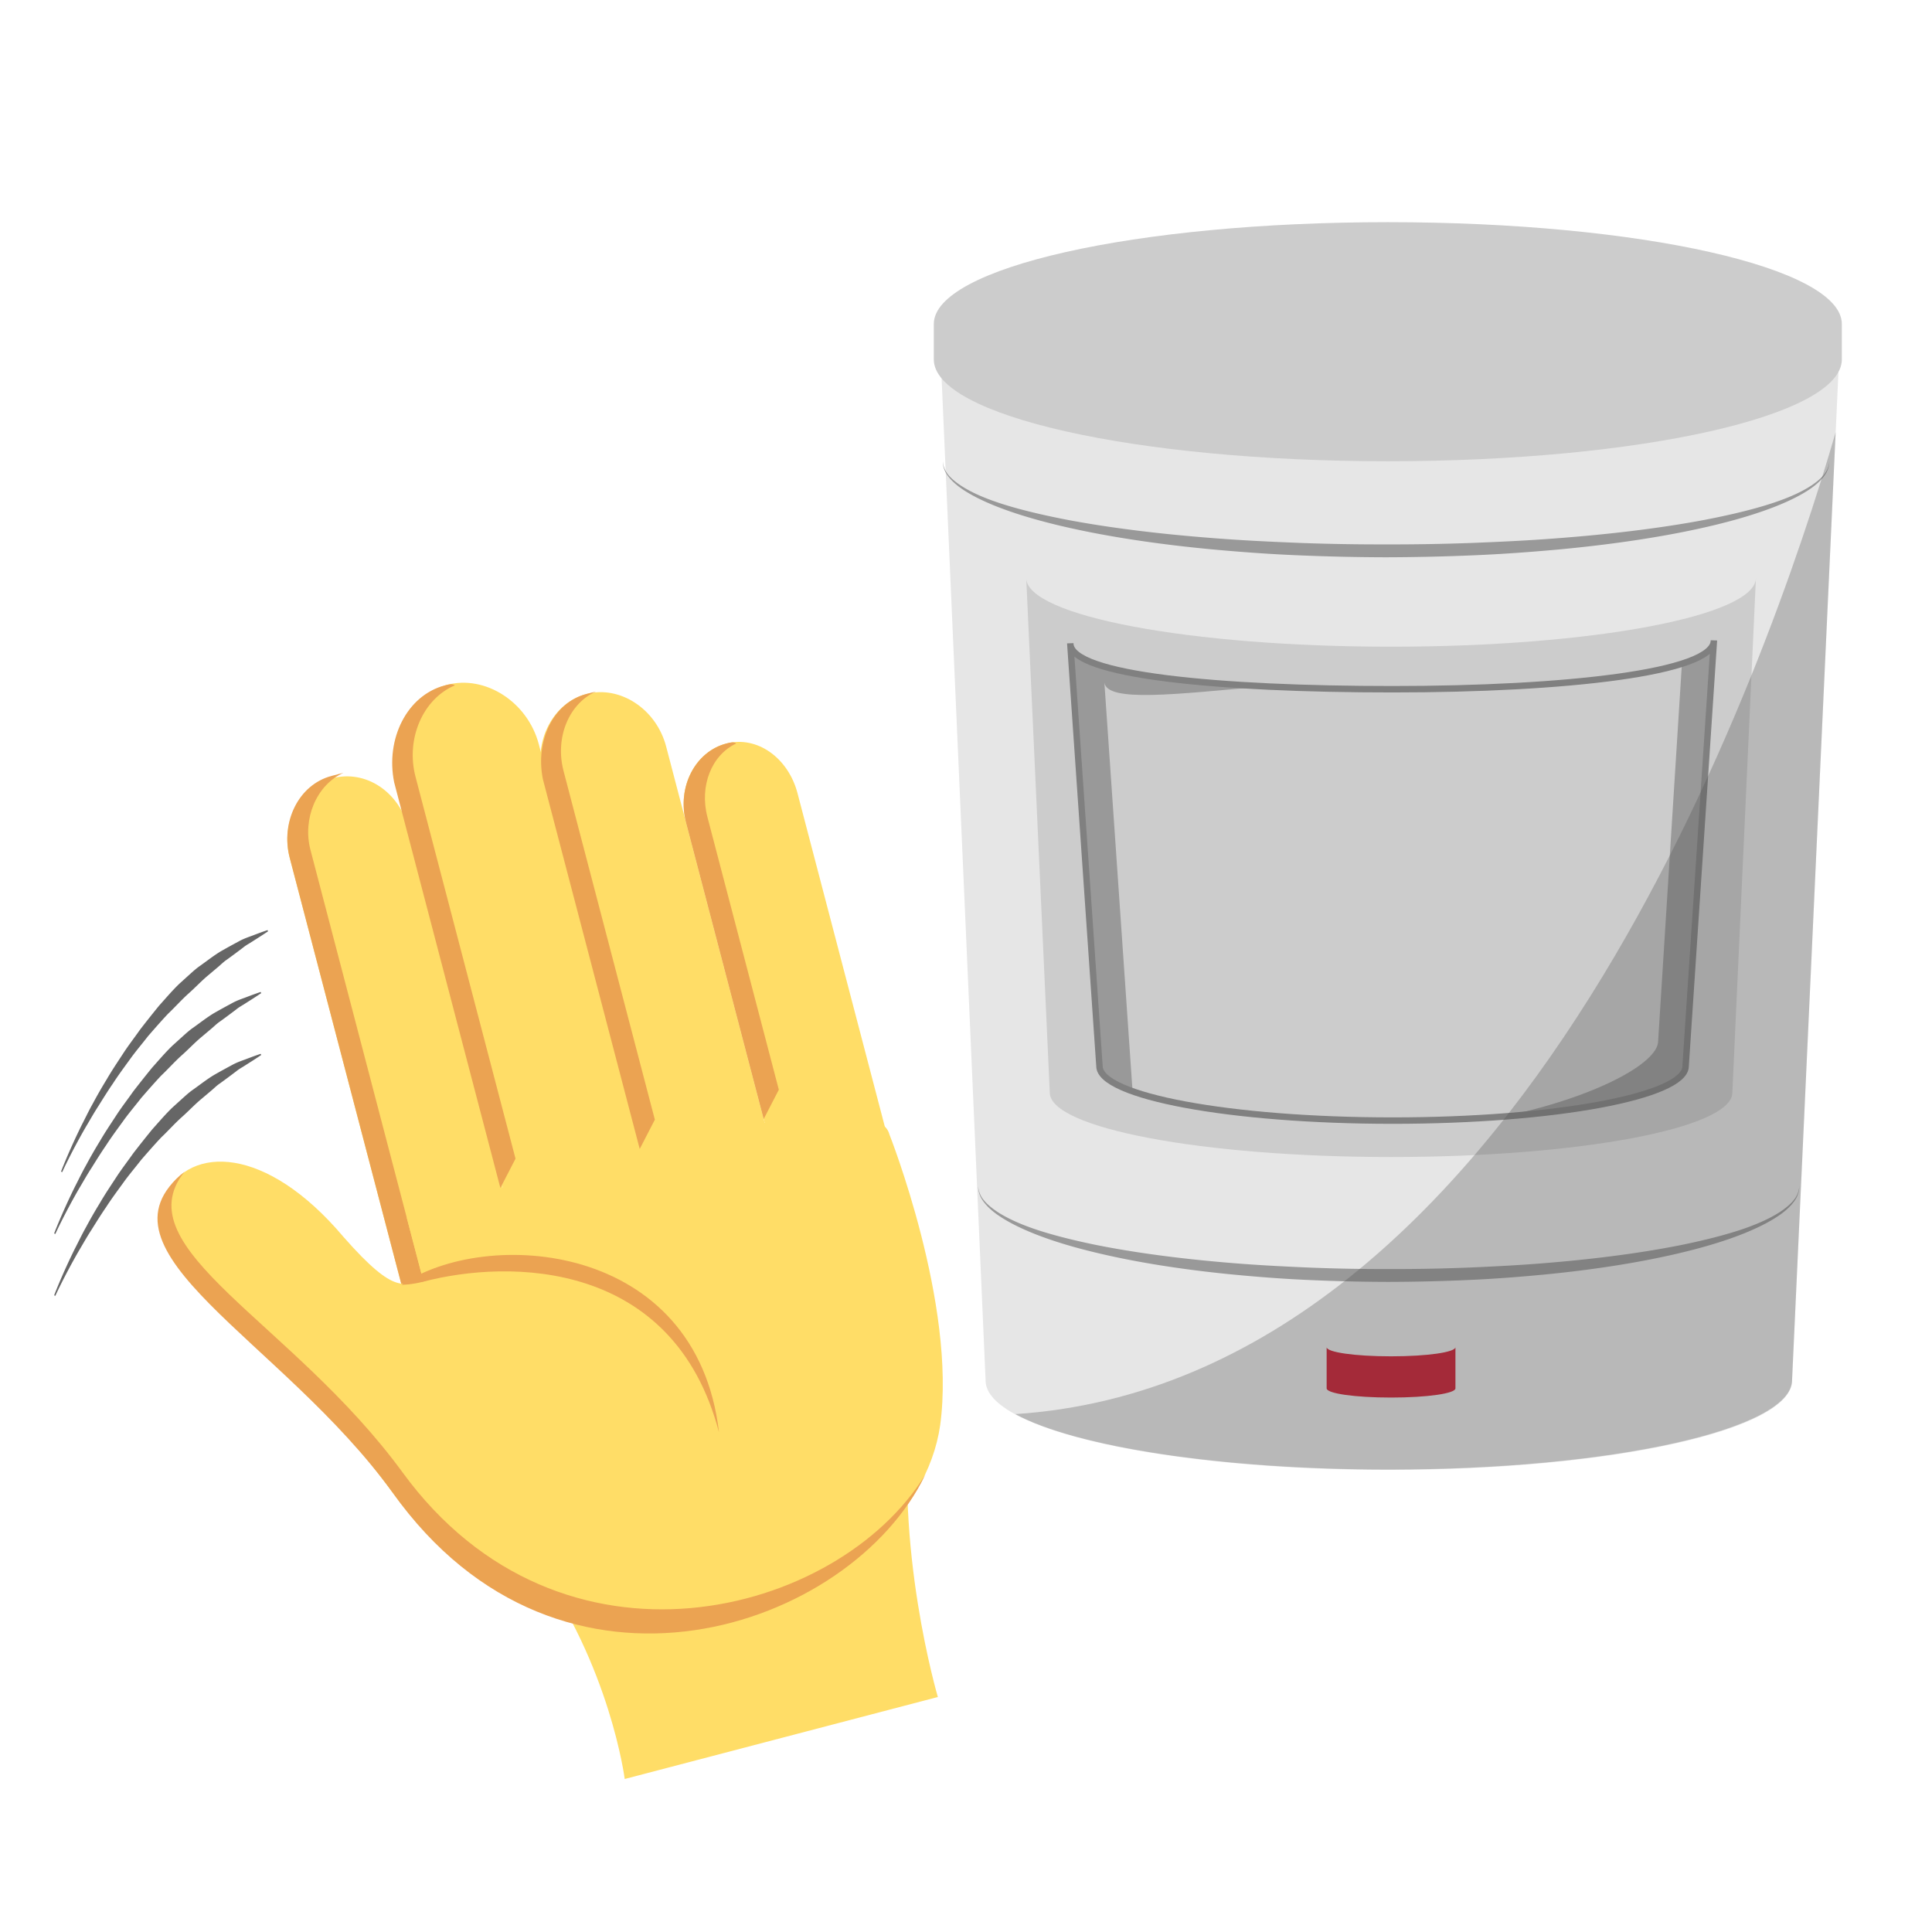 <svg xmlns="http://www.w3.org/2000/svg" width="300" height="300" viewBox="0 0 300 300">>
  <path fill="#E6E6E6" d="M285.627 54.433l-7.358 159.957c0 7.651-28.034 13.854-62.613 13.854-34.58 0-62.612-6.202-62.612-13.854l-7.022-159.957c0 8.735 31.298 15.816 69.904 15.816s69.905-7.081 69.905-15.816"/>
  <path fill="#CCCCCC" d="M269 169.661c0 5.523-23.727 10.001-52.995 10.001s-52.995-4.478-52.995-10.001l-3.66-79.933c0 5.905 25.365 10.692 56.655 10.692s56.656-4.787 56.656-10.692L269 169.661z"/>
  <path fill="#999999" d="M266.137 99.457l-4.397 66.098c0 3.544-11.751 6.575-28.41 7.834 14.354-2.968 24.142-8.314 24.142-11.719l3.693-58.595c3.169-1.014 4.972-2.221 4.972-3.618zM171.488 105.996l4.397 63.75c-.191-.101-.384-.211-.565-.31-2.946-1.652-4.59-3.274-4.59-4.594l-4.515-64.671c.523 3.532 13.16 5.563 30.397 6.375-14.322 1.282-24.664 2.532-25.124-.55z"/>
  <path fill="none" stroke="#808080" stroke-miterlimit="10" d="M261.74 165.554c0 4.669-20.374 8.453-45.507 8.453-25.134 0-45.508-3.784-45.508-8.453l-4.532-65.653c0 4.992 23.172 7.122 50.04 7.122s49.902-2.579 49.902-7.571l-4.395 66.102z"/>
  <path fill="#CCCCCC" d="M286 50.316c0-8.736-31.218-15.817-70.5-15.817S145 41.581 145 50.316v5.489c0 8.735 31.218 15.817 70.5 15.817S286 64.541 286 55.805v-5.489z"/>
  <path fill="#999999" d="M279.403 184.2l-.031.386c.008.259-.104.624-.275 1.099-.392.928-1.396 2.08-2.948 3.115-3.099 2.104-8.132 4.011-14.298 5.527-6.171 1.535-13.502 2.729-21.395 3.521-3.948.387-8.035.715-12.195.899-4.161.192-8.383.295-12.623.307-4.206-.01-8.462-.113-12.612-.306-4.16-.181-8.246-.512-12.194-.898-7.893-.791-15.224-1.985-21.396-3.521-6.166-1.516-11.198-3.425-14.297-5.529-1.553-1.036-2.558-2.188-2.948-3.116-.379-.938-.267-1.493-.307-1.484.038-.011-.029.556.404 1.438.44.88 1.504 1.896 3.062 2.836 1.561.942 3.61 1.829 6.037 2.61 2.429.78 5.228 1.48 8.304 2.126 6.162 1.269 13.455 2.24 21.302 2.888 3.923.332 7.987.543 12.117.723 4.141.169 8.316.244 12.54.236a290.63 290.63 0 0 0 12.528-.235c4.131-.176 8.194-.39 12.118-.722 7.847-.646 15.14-1.618 21.301-2.887 3.077-.646 5.876-1.346 8.304-2.127 2.428-.782 4.478-1.669 6.038-2.611 1.558-.939 2.62-1.956 3.061-2.837.431-.875.366-1.452.403-1.438zM284.061 71.68c-.044-.009.084.589-.391 1.573-.479.966-1.633 2.124-3.344 3.153-3.422 2.093-8.866 3.952-15.504 5.46-6.646 1.516-14.517 2.694-22.985 3.475-4.235.382-8.619.707-13.08.889-4.46.19-8.994.291-13.529.304a338.17 338.17 0 0 1-13.528-.302c-4.461-.179-8.845-.506-13.08-.888-8.469-.779-16.341-1.958-22.986-3.475-6.638-1.507-12.082-3.369-15.503-5.462-1.711-1.03-2.864-2.188-3.344-3.154-.473-.978-.347-1.586-.39-1.573.041-.014-.038.604.485 1.521.525.914 1.729 1.934 3.444 2.869 3.441 1.906 8.925 3.4 15.542 4.674 6.637 1.251 14.474 2.208 22.899 2.844 4.213.329 8.575.536 13.01.713 4.44.167 8.933.241 13.451.233a338.49 338.49 0 0 0 13.452-.232c4.435-.173 8.797-.384 13.01-.712 8.427-.635 16.264-1.593 22.899-2.844 6.618-1.273 12.102-2.77 15.543-4.676 1.715-.936 2.918-1.956 3.443-2.87.522-.909.446-1.538.486-1.52z"/>
  <path fill="#C91B30" d="M226 215.587c0 .787-4.342 1.425-10 1.425-5.66 0-10-.638-10-1.425v-6.403c0 .786 4.342 1.425 10 1.425s10-.639 10-1.425v6.403z"/>
  <path opacity=".3" fill="#4D4D4D" d="M285.039 67.127l-6.767 147.171c0 7.652-28.038 13.896-62.619 13.896-26.224 0-48.679-3.554-57.997-8.613 78.362-5.134 116.956-116.549 127.383-152.454z"/>
  <g>
    <g fill="#FFDD67">
      <path d="M97.006 276.241l48.624-12.731s-6.91-23.382-4.111-45.764l-58.463 24.756c11.724 16.217 13.95 33.739 13.95 33.739M84.82 210.157l-18.418 4.823-21.412-81.774c-1.447-5.525 1.447-11.006 6.604-12.357 5.156-1.35 10.366 2.009 11.91 7.903l21.316 81.405"/>
      <path d="M106.553 204.467l-21.733 5.69-23.246-88.772c-1.736-6.63 1.605-13.409 7.867-15.049 5.894-1.543 12.498 2.632 14.234 9.262l23.246 88.773-.368.096z"/>
      <path d="M125.338 199.548l-19.155 5.016-21.895-83.616c-1.543-5.893 1.624-11.839 6.781-13.189 5.156-1.351 10.831 2.28 12.374 8.174l21.895 83.615"/>
      <path d="M112.766 115.458c4.789-1.254 9.629 2.202 11.076 7.728l18.809 71.829-17.313 4.533-18.809-71.829c-1.446-5.525 1.448-11.007 6.237-12.261"/>
    </g>
    <g fill="#EBA352">
      <path d="M51.498 120.481l1.841-.482c-4.228 1.894-6.386 7.182-5.131 11.971l21.509 82.142-3.314.868-21.413-81.774c-1.447-5.525 1.35-11.375 6.508-12.725M69.073 106.432c.737-.193 1.105-.29 1.57-.017-4.963 2.087-7.666 8.305-6.123 14.198l15.529 59.305-2.351 4.552-16.493-62.988c-1.366-6.728 1.975-13.506 7.868-15.05M91.069 107.758l1.473-.386c-4.228 1.894-6.385 7.182-5.035 12.339l14.178 54.147-2.35 4.552-15.047-57.463c-1.173-5.99 1.624-11.839 6.781-13.189M112.766 115.458c.736-.193 1.105-.29 1.57-.017-3.859 1.797-5.745 6.621-4.491 11.41l11.092 42.359-2.351 4.552-12.057-46.043c-1.446-5.525 1.448-11.007 6.237-12.261"/>
    </g>
    <path fill="#FFDD67" d="M25.622 185.511c3.885-7.709 15.708-7.655 27.687 6.525 8.42 9.604 9.314 7.009 12.453 6.975l-2.604-9.946s72.048-23.982 74.942-12.933c0 0 10.453 26.39 7.891 45.167-4.026 28.214-56.807 49.119-85.035 10.458-5.534-7.604-12.734-15.558-18.829-23.803-7.683-9.796-20.838-13.436-16.505-22.443"/>
    <g fill="#EBA352">
      <path d="M28.631 181.968c-9.473 11.927 16.697 23.18 33.858 46.632 24.573 33.715 67.67 22.43 81.187.391-11.464 23.863-56.543 39.604-82.72 2.767-17.259-23.821-47.612-37.522-32.325-49.79"/>
      <path d="M62.351 199.51c13.015-8.919 45.824-6.883 49.296 22.91-7.042-26.89-32.625-26.883-45.885-23.409-1.841.482-3.411.499-3.411.499"/>
    </g>
  </g>
  <g>
    <path fill="#666666" d="M9.475 181.93s1.108-2.958 3.198-7.208c.547-1.049 1.093-2.214 1.759-3.397a72.703 72.703 0 0 1 2.128-3.706c.745-1.284 1.596-2.561 2.453-3.864.84-1.316 1.819-2.568 2.732-3.868.97-1.259 1.961-2.505 2.953-3.722 1.049-1.167 2.049-2.353 3.132-3.392l1.639-1.485c.538-.481 1.061-.957 1.637-1.344 1.123-.804 2.148-1.607 3.181-2.226 1.046-.6 2.017-1.125 2.872-1.586.854-.465 1.688-.705 2.334-.965 1.305-.497 2.054-.74 2.054-.74l.078.184s-.659.457-1.818 1.187l-.954.607c-.349.215-.735.427-1.103.736-.758.573-1.609 1.217-2.548 1.891-.483.317-.907.763-1.388 1.16l-1.477 1.246c-1.02.844-1.979 1.876-3.06 2.836-1.082.964-2.076 2.094-3.185 3.145-1.047 1.112-2.071 2.285-3.092 3.461-.954 1.231-1.975 2.414-2.862 3.67-.904 1.242-1.804 2.461-2.6 3.693-.833 1.208-1.575 2.417-2.292 3.557-.734 1.13-1.347 2.247-1.957 3.254-2.342 4.085-3.631 6.955-3.631 6.955l-.183-.079zM8.408 191.535s1.108-2.958 3.198-7.208c.547-1.049 1.093-2.214 1.76-3.396a72.29 72.29 0 0 1 2.128-3.707c.745-1.284 1.596-2.56 2.453-3.864.839-1.316 1.819-2.568 2.731-3.868.97-1.258 1.961-2.504 2.953-3.721 1.049-1.168 2.049-2.354 3.132-3.393l1.639-1.485c.539-.481 1.061-.957 1.637-1.344 1.123-.805 2.148-1.607 3.181-2.226 1.047-.601 2.017-1.125 2.872-1.587.854-.465 1.689-.705 2.334-.965 1.305-.497 2.054-.74 2.054-.74l.078.184s-.659.457-1.818 1.187c-.288.184-.606.387-.954.607-.349.215-.735.427-1.102.736-.759.572-1.609 1.216-2.548 1.89-.482.317-.907.764-1.388 1.16l-1.477 1.246c-1.02.844-1.979 1.876-3.06 2.836-1.081.964-2.076 2.094-3.185 3.145-1.047 1.112-2.07 2.286-3.091 3.461-.954 1.231-1.976 2.414-2.863 3.67-.904 1.243-1.804 2.461-2.6 3.693-.833 1.208-1.575 2.417-2.292 3.557-.734 1.13-1.347 2.247-1.957 3.254-2.342 4.085-3.631 6.955-3.631 6.955l-.184-.077zM8.408 201.142s1.108-2.958 3.198-7.208c.547-1.049 1.093-2.214 1.759-3.396a72.29 72.29 0 0 1 2.128-3.707c.745-1.284 1.596-2.561 2.453-3.864.84-1.316 1.819-2.568 2.732-3.868.97-1.259 1.961-2.505 2.953-3.722 1.049-1.167 2.049-2.353 3.132-3.392l1.639-1.485c.538-.481 1.061-.957 1.637-1.344 1.123-.805 2.148-1.607 3.181-2.226 1.046-.601 2.017-1.125 2.872-1.587.854-.465 1.688-.705 2.334-.965 1.305-.497 2.054-.74 2.054-.74l.078.184s-.659.457-1.818 1.187c-.288.184-.606.387-.954.607-.349.215-.735.427-1.103.735-.758.573-1.609 1.217-2.548 1.891-.483.317-.907.764-1.388 1.16l-1.477 1.246c-1.02.844-1.979 1.876-3.06 2.836-1.082.964-2.076 2.094-3.185 3.145-1.047 1.112-2.071 2.285-3.092 3.461-.954 1.231-1.975 2.414-2.862 3.67-.904 1.242-1.804 2.461-2.6 3.693-.833 1.208-1.575 2.417-2.292 3.557-.734 1.13-1.347 2.247-1.957 3.254-2.342 4.085-3.631 6.955-3.631 6.955l-.183-.077z"/>
  </g>
</svg>
